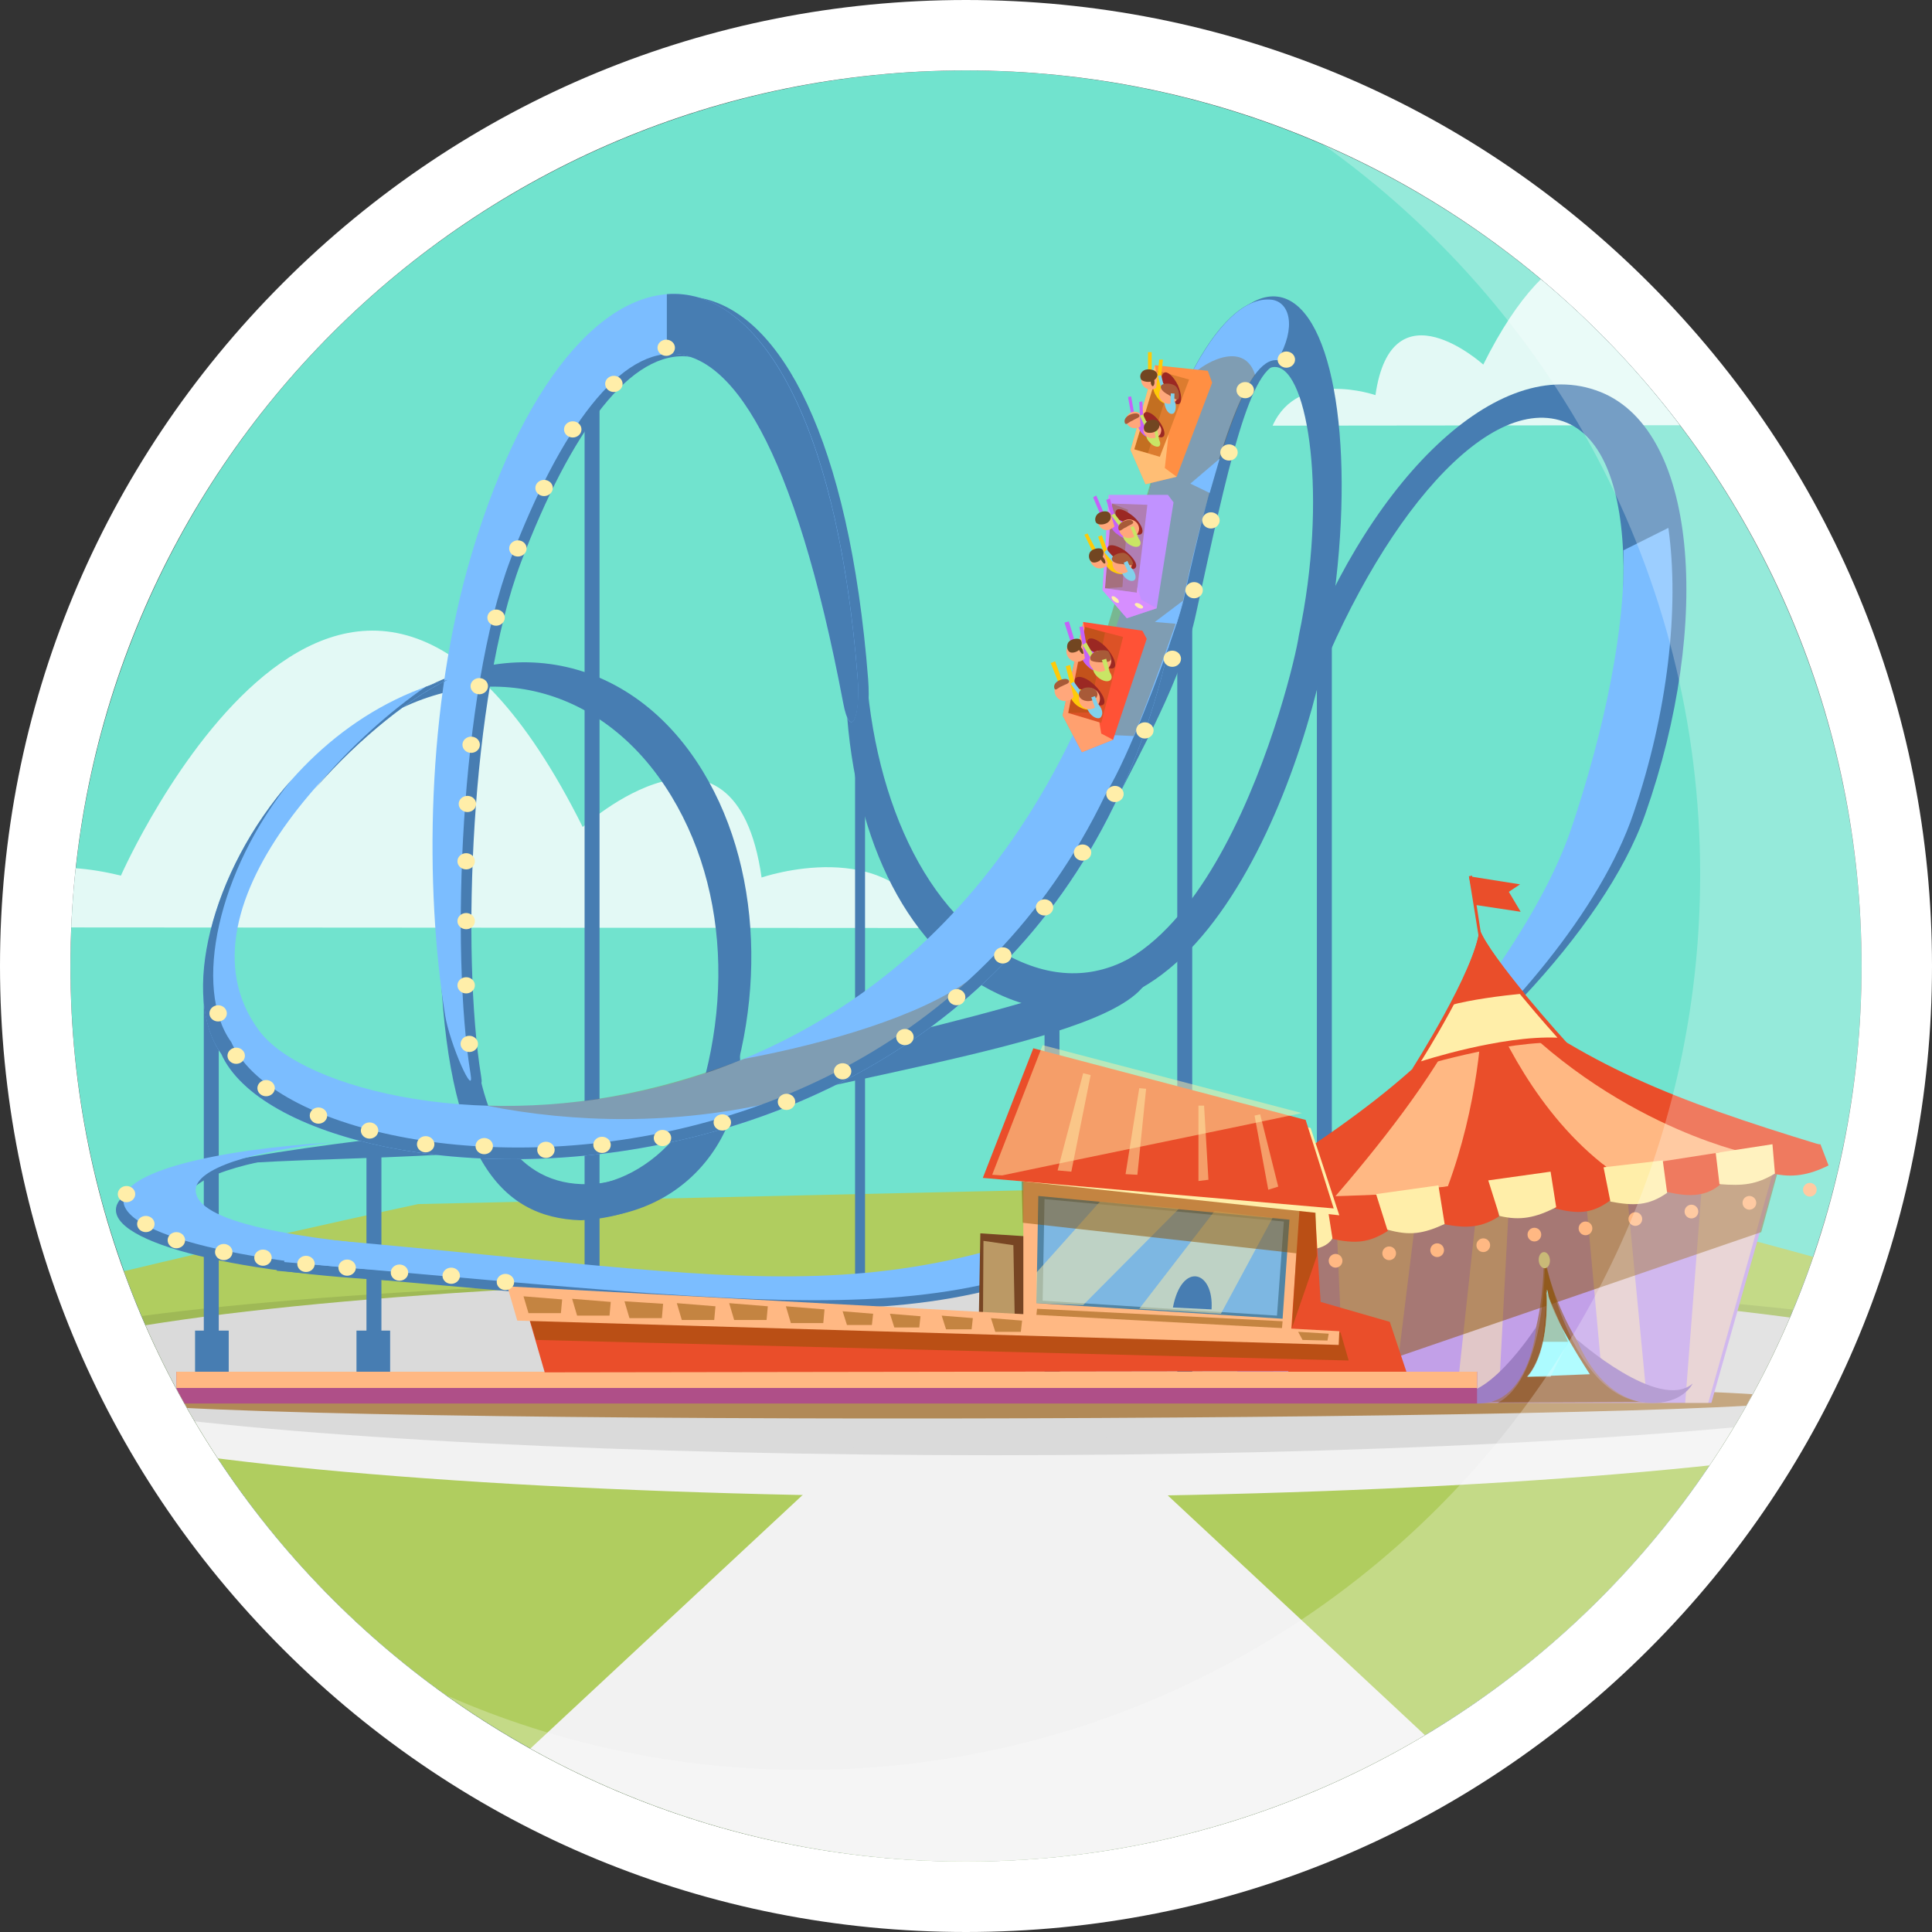<?xml version="1.0" encoding="utf-8"?>
<!-- Generator: Adobe Illustrator 19.0.0, SVG Export Plug-In . SVG Version: 6.00 Build 0)  -->
<svg version="1.1" id="Layer_1" xmlns="http://www.w3.org/2000/svg" xmlns:xlink="http://www.w3.org/1999/xlink" x="0px" y="0px"
	 width="310px" height="310px" viewBox="-304 106 310 310" style="enable-background:new -304 106 310 310;" xml:space="preserve">
<rect x="-304" y="106" width="310" height="310" fill="#333333" stroke="none"/>
<style type="text/css">
	.st0{fill:#71E3CE;}
	.st1{opacity:0.8;clip-path:url(#SVGID_2_);fill:#FFFFFF;enable-background:new    ;}
	.st2{opacity:0.8;clip-path:url(#SVGID_4_);fill:#FFFFFF;enable-background:new    ;}
	.st3{clip-path:url(#SVGID_6_);fill:#B0CD5F;}
	.st4{clip-path:url(#SVGID_8_);fill:#F2F2F2;}
	.st5{clip-path:url(#SVGID_10_);fill:#F2F2F2;}
	.st6{opacity:0.1;clip-path:url(#SVGID_12_);enable-background:new    ;}
	.st7{clip-path:url(#SVGID_14_);}
	.st8{fill:#477DB2;}
	.st9{opacity:0.6;fill:#975400;enable-background:new    ;}
	.st10{fill:#7BBDFF;}
	.st11{fill:#C2A0E8;}
	.st12{opacity:0.5;fill:#FFEEA9;enable-background:new    ;}
	.st13{opacity:0.5;fill:#8A5000;enable-background:new    ;}
	.st14{fill:#9D7EC4;}
	.st15{fill:#EA4E2A;}
	.st16{fill:#FFB883;}
	.st17{opacity:0.3;fill:#8A5000;enable-background:new    ;}
	.st18{fill:#FFEEA9;}
	.st19{fill:#774523;}
	.st20{fill:#5185A5;}
	.st21{fill:#7DB7E2;}
	.st22{fill:#AF4F88;}
	.st23{fill:#C9B977;}
	.st24{fill:#97FBFF;}
	.st25{opacity:0.6;fill:#BBFBFF;enable-background:new    ;}
	.st26{fill:#FF5236;}
	.st27{fill:#C192FF;}
	.st28{fill:#FF8F43;}
	.st29{opacity:0.5;fill:#EC8AFF;enable-background:new    ;}
	.st30{fill:#9B2823;}
	.st31{fill:#FFCA08;}
	.st32{fill:#81D1EA;}
	.st33{fill:#FFA77B;}
	.st34{fill:#C562F9;}
	.st35{fill:#C9E565;}
	.st36{fill:#A85A38;}
	.st37{fill:#724621;}
	.st38{opacity:0.25;}
	.st39{fill:#FFFFFF;}
</style>
<circle id="XMLID_7866_" class="st0" cx="-149" cy="261" r="143.7"/>
<g id="XMLID_6815_">
	<g>
		<defs>
			<circle id="SVGID_1_" cx="-149" cy="261" r="143.7"/>
		</defs>
		<clipPath id="SVGID_2_">
			<use xlink:href="#SVGID_1_"  style="overflow:visible;"/>
		</clipPath>
		<path id="XMLID_6994_" class="st1" d="M-6.3,174.2c0,0-1.7-8.3-15-5c0,0-22.1-50.1-44.7-4.7c0,0-14.7-13.3-17.3,4.9
			c0,0-12.4-4.3-16.5,4.9L-6.3,174.2z"/>
	</g>
	<g>
		<defs>
			<circle id="SVGID_3_" cx="-149" cy="261" r="143.7"/>
		</defs>
		<clipPath id="SVGID_4_">
			<use xlink:href="#SVGID_3_"  style="overflow:visible;"/>
		</clipPath>
		<path id="XMLID_7865_" class="st2" d="M-309.5,254.8c0,0,2.9-13.7,24.9-8.3c0,0,36.6-83,74.1-7.8c0,0,24.4-22.1,28.7,8.1
			c0,0,20.6-7.1,27.4,8.1L-309.5,254.8z"/>
	</g>
	<g>
		<defs>
			<circle id="SVGID_5_" cx="-149" cy="261" r="143.7"/>
		</defs>
		<clipPath id="SVGID_6_">
			<use xlink:href="#SVGID_5_"  style="overflow:visible;"/>
		</clipPath>
		<path id="XMLID_7852_" class="st3" d="M-236.9,299.2l176-4c0,0,138.1,33.6,151.2,50.5c9.6,12.5-70.1,53.2-93.8,62.3
			c-40.2,15.6-227.7,40.2-240.5,39.9c-81.7-1.9-140.2-79.7-127.6-109.2C-366.6,326.8-236.9,299.2-236.9,299.2z"/>
	</g>
	<g>
		<defs>
			<circle id="SVGID_7_" cx="-149" cy="261" r="143.7"/>
		</defs>
		<clipPath id="SVGID_8_">
			<use xlink:href="#SVGID_7_"  style="overflow:visible;"/>
		</clipPath>
		<ellipse id="XMLID_6808_" class="st4" cx="-144.5" cy="328.5" rx="163.9" ry="17.7"/>
	</g>
	<g>
		<defs>
			<circle id="SVGID_9_" cx="-149" cy="261" r="143.7"/>
		</defs>
		<clipPath id="SVGID_10_">
			<use xlink:href="#SVGID_9_"  style="overflow:visible;"/>
		</clipPath>
		<polygon id="XMLID_6804_" class="st5" points="-19.7,436.3 -272.3,436.3 -161.6,333.2 -130.3,333.2 		"/>
	</g>
	<g>
		<defs>
			<circle id="SVGID_11_" cx="-149" cy="261" r="143.7"/>
		</defs>
		<clipPath id="SVGID_12_">
			<use xlink:href="#SVGID_11_"  style="overflow:visible;"/>
		</clipPath>
		<ellipse id="XMLID_6814_" class="st6" cx="-144.5" cy="325.1" rx="163.9" ry="14.4"/>
	</g>
	<g>
		<defs>
			<circle id="SVGID_13_" cx="-149" cy="261" r="143.7"/>
		</defs>
		<clipPath id="SVGID_14_">
			<use xlink:href="#SVGID_13_"  style="overflow:visible;"/>
		</clipPath>
		<g id="XMLID_7003_" class="st7">
			<rect id="XMLID_7654_" x="-272.7" y="319.5" class="st8" width="5.4" height="8.8"/>
			<rect id="XMLID_7653_" x="-246.8" y="319.5" class="st8" width="5.4" height="8.8"/>
			<path id="XMLID_7652_" class="st9" d="M-14.7,330.6c-12.5-3.9-266.5-3.3-274.5-0.3C-281.5,335.1-24,334.2-14.7,330.6z"/>
			<rect id="XMLID_7651_" x="-92.7" y="176.1" class="st8" width="2.4" height="154.4"/>
			<rect id="XMLID_7650_" x="-271.3" y="263.5" class="st8" width="2.4" height="67.5"/>
			<path id="XMLID_7649_" class="st8" d="M-48,168.6c-16.6-5.7-37.4,15.9-48.1,46.2c-9.5,26.8-7.1,30.1,1,7.1
				c10.7-30.3,28.9-52.8,41.9-48.3c12.9,4.4,12.4,35.5,1.7,65.8c-6,16.9-22.1,37.2-37.4,51.1c19.8-12.6,42.2-34.9,48.9-53.9
				C-29.3,206.2-31.4,174.2-48,168.6z"/>
			<path id="XMLID_7648_" class="st10" d="M-41.9,236.5c5.5-16.2,7.4-32.9,5.6-45.8l-7.2,3.6c0.4,12.3-3.1,29-8.4,44.7
				c-4.7,13.8-16.8,30.2-28.6,43.2h3C-62,269.5-47.1,251.9-41.9,236.5z"/>
			<g id="XMLID_7646_">
				<path id="XMLID_7647_" class="st8" d="M-120.1,258.2c-6.9,7.4-40.8,13.8-77.2,22.9c-26.1,6.5-53.8,7.4-74.4,12.1
					c20.4-2.1,47.5-0.3,73.2-6.6c41.5-10.3,80.6-14.9,79.2-26.2C-119.5,259.6-119.7,258.9-120.1,258.2z"/>
			</g>
			<path id="XMLID_7645_" class="st8" d="M-237.2,307.9c-20.9-1.6-36.7-4.3-36.6-9.5c0.1-3.4,8.9-6.2,22-7.6
				c-19.5,1.2-33.5,4.8-33.6,9.3c-0.1,5.9,22.9,11,51.4,11.6C-222.3,311.6-227.5,309.9-237.2,307.9z"/>
			<polygon id="XMLID_7644_" class="st11" points="-108.2,295.4 -17.3,288.5 -29.4,331.1 -105,331.1 			"/>
			<g id="XMLID_7639_">
				<polygon id="XMLID_7643_" class="st12" points="-29.9,331.1 -18,288.7 -19.7,288.7 -30.4,289.5 -33.6,331.1 				"/>
				<polygon id="XMLID_7642_" class="st12" points="-39.7,331.1 -43.6,290.5 -50.2,291 -46.9,327.3 				"/>
				<polygon id="XMLID_7641_" class="st12" points="-63.5,329.6 -61.5,291.9 -66.2,292.2 -70.4,331.1 				"/>
				<polygon id="XMLID_7640_" class="st12" points="-80.5,331.1 -75.8,293 -89.9,294 -88.3,331.1 				"/>
			</g>
			<path id="XMLID_7638_" class="st13" d="M-65.5,331c9.7-4.2,9.2-23.3,9.2-23.3s4.6,22.3,19.3,23.2L-65.5,331z"/>
			<path id="XMLID_7637_" class="st14" d="M-57.5,318.9c0,0-8.7,13.6-14.1,10.1c0,0,1.8,3,6.6,2C-60.4,330-58,324.1-57.5,318.9z"/>
			<path id="XMLID_7636_" class="st13" d="M-63.7,331.1c8-4.2,7.6-23.3,7.6-23.3s3.9,22.3,16,23.2L-63.7,331.1z"/>
			<polygon id="XMLID_7635_" class="st13" points="-18,291.3 -104.1,300.9 -94.3,328.7 -21.4,303.7 			"/>
			<path id="XMLID_7634_" class="st15" d="M-65.8,264.2c16.3,12.7,29.9,18.2,53.9,25.5l-99.4,11.3
				C-89.5,288.1-73.4,276.6-65.8,264.2z"/>
			<g id="XMLID_7631_">
				<path id="XMLID_7633_" class="st16" d="M-45.9,293.5l22.1-2.5c0,0-23.8-5.1-42-26.8c-0.1,0.1-0.2,0.3-0.3,0.4c0,0.1,0,0.2,0,0.3
					C-63.7,271-57.5,284.8-45.9,293.5z"/>
				<path id="XMLID_7632_" class="st16" d="M-71.7,296.4c4.8-13,5.6-25.2,5.7-31.6c0-0.1,0-0.2,0-0.3c-1,1.5-2,3-3.2,4.5
					c-4.8,10-14,21.4-21,29.5L-71.7,296.4z"/>
			</g>
			<rect id="XMLID_7630_" x="-245.2" y="287.9" class="st8" width="2.4" height="39.4"/>
			<rect id="XMLID_7629_" x="-136.4" y="263.5" class="st8" width="2.4" height="67.5"/>
			<rect id="XMLID_7628_" x="-166.8" y="223.7" class="st8" width="1.6" height="106.7"/>
			<rect id="XMLID_7627_" x="-115.1" y="186.5" class="st8" width="2.4" height="144"/>
			<rect id="XMLID_7626_" x="-210.2" y="169.7" class="st8" width="2.4" height="160.7"/>
			<path id="XMLID_7625_" class="st8" d="M-99.9,154.1c-8.6-1.1-18.8,18.5-22.1,43.9c-1.5,11.6-3.9,26.2-4.6,38.5
				c4.7-9.4,11.4-21.1,13.6-31.5c5-22.9,8.7-40.7,13.8-40.1c5.1,0.6,8.3,20.9,3.6,43.1c-0.8,5.8-15.5,66.8-46.2,52.5
				c-14.6-6.8-23.5-26.6-24.3-49.6c-0.2-5.8-2.5,1.7-2.1,8.2c1.3,22.2,10.2,39.8,24.4,46.4c33,15.3,51-41.7,53-63.6
				C-87.5,176.5-91.3,155.2-99.9,154.1z"/>
			<path id="XMLID_7624_" class="st8" d="M-99,153.6c-8.6-1.1-18.7,18.5-22.1,43.9c-1.5,11.6-3.9,26.2-4.6,38.5
				c4.7-9.4,11.4-21.1,13.6-31.5c5-22.9,8.7-40.7,13.8-40.1c5.1,0.6,8.3,20.9,3.6,43.1c-0.8,5.8-15.5,66.8-46.2,52.5
				c-14.6-6.8-23.5-26.6-24.3-49.6c-0.2-5.8-2.5,1.7-2.1,8.2c1.3,22.2,10.2,39.8,24.4,46.4c33,15.3,51-41.7,53-63.6
				C-86.6,176.1-90.4,154.7-99,153.6z"/>
			<path id="XMLID_7623_" class="st8" d="M-191.2,229.8c-12.3-20.3-35.4-23.2-53.1-7.5c16.9-11.1,36.8-7,48,11.4
				c10.5,17.3,9.7,40.4-0.1,59.6c-2.5,4.9,3.7,1.5,6.3-4C-181.1,270.3-181,246.6-191.2,229.8z"/>
			<path id="XMLID_7622_" class="st8" d="M-210.8,301.8c20.7-1,28.5-21.5,22.3-33.9c-0.2,17.7-12.2,28.9-23.4,28.4
				c-11.1-0.4-16.6-10.9-17.5-26.4c-0.3-5.9-3-16.3-4-10.5C-232.3,291.4-223.9,301.4-210.8,301.8z"/>
			<path id="XMLID_7621_" class="st8" d="M-209.6,301.5c20.7-1,28.5-21.5,22.3-33.9c-0.2,17.7-12.2,28.9-23.4,28.4
				c-11.1-0.4-16.6-10.9-17.5-26.4c-0.3-5.9-3-16.3-4-10.5C-231.1,291.2-222.7,301.2-209.6,301.5z"/>
			<path id="XMLID_7620_" class="st10" d="M-119.6,186.4c-23.6,116-128.9,103.7-142.8,85c-15.2-20.4,17.5-50.4,30.2-56.3
				c-31,8.5-45.9,46.7-36.3,60c11.9,26.7,133.6,33.5,153-69.9C-115.5,198.7-116.7,193.9-119.6,186.4z"/>
			<path id="XMLID_7619_" class="st17" d="M-184.6,275.9c-15,5.8-28.2,7.9-41.4,7.5c14.1,2.8,30.2,3.2,46.8-0.7
				c12.2-5.2,23.7-12.1,30.5-19.3C-156.4,269-171.2,273.4-184.6,275.9z"/>
			<path id="XMLID_7618_" class="st8" d="M-226.6,195.2c17.7-59,55.8-57.8,61.9,19.8c0.5,6.8-1.2,10.1-2.3,4.2
				c-14.5-76.7-37.5-64.8-53.4-23c-8.1,21.4-9.6,62.9-6.4,82.5c0.7,4.2-3.3-4.6-4.1-9.5C-234.1,249-234,220.1-226.6,195.2z"/>
			<path id="XMLID_7617_" class="st10" d="M-228.3,194.8c17.7-59,55.8-57.8,61.9,19.8c0.5,6.8-1.2,10.1-2.3,4.2
				c-14.5-76.7-37.5-64.8-53.4-23c-8.1,21.4-9.6,62.9-6.4,82.5c0.7,4.2-3.3-4.6-4.1-9.5C-235.8,248.5-235.7,219.6-228.3,194.8z"/>
			<path id="XMLID_7616_" class="st15" d="M-11.9,289.6l-7.7,0.3l0.1,4.4c3,0.7,5.7,0.3,8.9-1.3L-11.9,289.6z"/>
			<path id="XMLID_7615_" class="st15" d="M-28,290.9l-9.6,1.5l0.9,4.8c4,1,6.7,0.7,8.9-1.3L-28,290.9z"/>
			<path id="XMLID_7614_" class="st15" d="M-46.6,292.9l-9.1,1.2l1.2,5.8c3.7,0.9,5.9,0.9,8.9-1.3L-46.6,292.9z"/>
			<path id="XMLID_7613_" class="st15" d="M-64.5,295.4l-9.1,1.2l1.2,5.8c3.9,0.8,6.2,0.5,8.9-1.2L-64.5,295.4z"/>
			<path id="XMLID_7612_" class="st15" d="M-83,297.7l-8.6,0.3l1.4,6.8c3.8,0.8,5.9,0.6,8.9-1.3L-83,297.7z"/>
			<path id="XMLID_7611_" class="st18" d="M-19.6,289.6l-9.1,1.4l0.6,5c3.7,0.3,5.9,0.1,8.9-1.7L-19.6,289.6z"/>
			<path id="XMLID_7610_" class="st18" d="M-37.2,292.2l-9.5,1.1l1.1,5.5c3.7,0.7,6.1,0.7,9.1-1.4L-37.2,292.2z"/>
			<path id="XMLID_7609_" class="st18" d="M-55.2,294l-10,1.4l1.8,5.7c3.3,0.8,5.8,0.3,9.1-1.4L-55.2,294z"/>
			<path id="XMLID_7608_" class="st18" d="M-73.2,296.2l-10,1.4l1.8,5.7c3.6,1,5.7,0.7,9.2-0.9L-73.2,296.2z"/>
			<path id="XMLID_7607_" class="st18" d="M-91.1,299l-10,1.4l1.8,5.7c3.6,0.7,7.7,0.9,9.1-1.4L-91.1,299z"/>
			<path id="XMLID_7606_" class="st8" d="M-107.5,292.1c-55.5,28.4-71.4,20.4-151.3,13.7l-0.8,4.1c97.7,8.5,109.9,12,155-15.7
				L-107.5,292.1z"/>
			<path id="XMLID_7605_" class="st10" d="M-236,306.4c-20.9-1.6-36.7-4.3-36.6-9.5c0.1-3.4,8.9-6.2,22-7.6
				c-19.5,1.2-33.5,4.8-33.6,9.3c-0.1,5.9,22.9,11,51.4,11.6C-221.1,310.2-226.3,308.5-236,306.4z"/>
			<path id="XMLID_7604_" class="st10" d="M-106.3,290.7c-55.5,28.4-71.4,20.4-151.3,13.7l-0.8,4.1c97.7,8.5,109.9,12,155-15.7
				L-106.3,290.7z"/>
			<polygon id="XMLID_7603_" class="st19" points="-137.4,304.5 -146.7,303.9 -147,320.7 -136.7,320.7 			"/>
			<polygon id="XMLID_7602_" class="st12" points="-141.4,305.8 -146.2,305.1 -146.3,322 -141.1,322 			"/>
			<polygon id="XMLID_7601_" class="st16" points="-95,296.7 -139.8,293.9 -139.8,322.5 -95.8,323.2 			"/>
			<polygon id="XMLID_7600_" class="st15" points="-81,318.1 -92.1,314.9 -93.1,298.8 -95.3,297.4 -97.3,326.4 -78.3,326.2 			"/>
			<polygon id="XMLID_7599_" class="st13" points="-98.2,318 -137.6,316 -137.9,318.8 -98.4,320.2 			"/>
			<polygon id="XMLID_7598_" class="st20" points="-97.1,301.7 -137.4,297.9 -137.7,315.1 -98.2,317.6 			"/>
			<polygon id="XMLID_7597_" class="st21" points="-98,302 -136.4,298.4 -136.7,314.7 -99.1,317.1 			"/>
			<rect id="XMLID_7596_" x="-275.7" y="326.1" class="st22" width="208.7" height="5.1"/>
			<rect id="XMLID_7595_" x="-275.7" y="326.1" class="st16" width="208.7" height="2.6"/>
			<polygon id="XMLID_7594_" class="st15" points="-81,320.1 -220.1,314.1 -216.6,326.2 -79.4,326 			"/>
			<polygon id="XMLID_7593_" class="st13" points="-88.9,319.8 -220.1,314.1 -218,321 -87.6,324.3 			"/>
			<polygon id="XMLID_7592_" class="st12" points="-114.8,299.9 -130.2,315.4 -137.7,315.1 -137.7,310.2 -127.5,298.8 			"/>
			<polygon id="XMLID_7591_" class="st12" points="-109.1,300.3 -121.2,316 -108.1,316.8 -99.8,301.4 			"/>
			<polygon id="XMLID_7590_" class="st13" points="-93,296.9 -140.1,294.4 -139.9,302.2 -96,307.1 -96.7,319.1 -92.7,307.5 			"/>
			<polygon id="XMLID_7589_" class="st18" points="-93.7,287 -137.2,275.4 -146,294.9 -89.1,301 			"/>
			<polygon id="XMLID_7588_" class="st15" points="-94.5,285.7 -138.2,274.2 -146.3,295 -90,299.9 			"/>
			<path id="XMLID_7587_" class="st12" d="M-136.7,273.7l-8.1,20.8l1.6,0.1c11.3-2.4,38.8-8,48.1-10L-136.7,273.7z"/>
			<path id="XMLID_7586_" class="st15" d="M-66.6,255.1c1.7,4.7,14,18.2,14,18.2c-10.3-0.5-24.8,4.2-24.8,4.2
				S-67.3,261.7-66.6,255.1z"/>
			<path id="XMLID_7585_" class="st18" d="M-66.4,256.4c1.5,4.2,12.3,16.1,12.3,16.1c-9.1-0.4-21.9,3.8-21.9,3.8
				S-67.1,262.3-66.4,256.4z"/>
			<g id="XMLID_7583_">
				<path id="XMLID_7584_" class="st15" d="M-66.6,255.1c-0.3,3-2.5,7.8-4.7,12.2c3.3-0.9,7.9-1.5,11.9-1.9
					C-62.4,261.7-65.8,257.3-66.6,255.1z"/>
			</g>
			<polygon id="XMLID_7582_" class="st16" points="-89.1,319.6 -222.6,312.4 -221,317.9 -89.2,321.8 			"/>
			<path id="XMLID_7581_" class="st14" d="M-51,320.9c0,0,13.2,11.7,18.6,7.1c0,0-1.6,3.4-7.1,3.1C-45,330.8-49.1,325.8-51,320.9z"
				/>
			
				<ellipse id="XMLID_7580_" transform="matrix(-7.739280e-02 -0.997 0.997 -7.739280e-02 -367.832 276.021)" class="st23" cx="-56.2" cy="308.2" rx="1.3" ry="0.9"/>
			<ellipse id="XMLID_7579_" class="st16" cx="-89.7" cy="308.3" rx="1.1" ry="1.1"/>
			<ellipse id="XMLID_7578_" class="st16" cx="-66" cy="305.8" rx="1.1" ry="1.1"/>
			<ellipse id="XMLID_7577_" class="st16" cx="-57.8" cy="304.1" rx="1.1" ry="1.1"/>
			<ellipse id="XMLID_7576_" class="st16" cx="-49.6" cy="303.1" rx="1.1" ry="1.1"/>
			<ellipse id="XMLID_7575_" class="st16" cx="-41.6" cy="301.6" rx="1.1" ry="1.1"/>
			<ellipse id="XMLID_7574_" class="st16" cx="-32.6" cy="300.4" rx="1.1" ry="1.1"/>
			<ellipse id="XMLID_7573_" class="st16" cx="-23.3" cy="299" rx="1.1" ry="1.1"/>
			<ellipse id="XMLID_7572_" class="st16" cx="-13.6" cy="296.9" rx="1.1" ry="1.1"/>
			<ellipse id="XMLID_7571_" class="st16" cx="-81.1" cy="307.1" rx="1.1" ry="1.1"/>
			<ellipse id="XMLID_7570_" class="st16" cx="-73.4" cy="306.6" rx="1.1" ry="1.1"/>
			<path id="XMLID_7569_" class="st24" d="M-58.9,326.9l10-0.4c0,0-6.1-9.2-6.7-12.9C-56.3,310-54.5,322-58.9,326.9z"/>
			<path id="XMLID_7568_" class="st25" d="M-52.4,321.3l-2.8,5.6H-59c0,0,3.7-3.5,3.1-13.7L-52.4,321.3z"/>
			<polygon id="XMLID_7567_" class="st17" points="-56.5,321.3 -52.4,321.3 -55.8,313.2 			"/>
			<path id="XMLID_7566_" class="st8" d="M-115.8,315.8l6.2,0.3C-109.2,309.8-114.4,308.4-115.8,315.8z"/>
			<polygon id="XMLID_7565_" class="st13" points="-213.8,314.5 -220,314 -219.2,316.7 -214,316.7 			"/>
			<polygon id="XMLID_7564_" class="st13" points="-206,314.9 -212.2,314.4 -211.4,317.1 -206.2,317.1 			"/>
			<polygon id="XMLID_7563_" class="st13" points="-197.6,315.2 -203.8,314.8 -203,317.5 -197.8,317.5 			"/>
			<polygon id="XMLID_7562_" class="st13" points="-189.2,315.6 -195.4,315.1 -194.6,317.8 -189.4,317.8 			"/>
			<polygon id="XMLID_7561_" class="st13" points="-180.8,315.6 -187,315.1 -186.2,317.8 -181,317.8 			"/>
			<polygon id="XMLID_7560_" class="st13" points="-171.7,316.1 -177.9,315.6 -177.1,318.3 -171.9,318.3 			"/>
			<polygon id="XMLID_7559_" class="st13" points="-163.9,316.8 -168.8,316.4 -168.1,318.6 -164.1,318.6 			"/>
			<polygon id="XMLID_7558_" class="st13" points="-156.3,317.2 -161.2,316.8 -160.5,319 -156.5,319 			"/>
			<polygon id="XMLID_7557_" class="st13" points="-147.9,317.5 -152.9,317.1 -152.2,319.3 -148.1,319.3 			"/>
			<polygon id="XMLID_7556_" class="st13" points="-140,317.9 -145,317.5 -144.3,319.7 -140.2,319.7 			"/>
			<polygon id="XMLID_7555_" class="st13" points="-90.8,320 -95.7,319.7 -95,321 -91,321.1 			"/>
			<polygon id="XMLID_7554_" class="st12" points="-130.2,278.2 -134.3,293.8 -132.1,294 -129,278.5 			"/>
			<polygon id="XMLID_7553_" class="st12" points="-121.2,280.6 -123.4,294.4 -121.5,294.5 -120.1,280.7 			"/>
			<polygon id="XMLID_7552_" class="st12" points="-111.7,283.4 -111.7,295.5 -110.1,295.3 -110.8,283.4 			"/>
			<polygon id="XMLID_7551_" class="st12" points="-102.7,285 -100.5,296.9 -98.9,296.4 -101.8,284.8 			"/>
			<polygon id="XMLID_7550_" class="st15" points="-67.8,246.5 -68.3,246.6 -66.3,259 -65.9,258.9 			"/>
			<polygon id="XMLID_7549_" class="st15" points="-68.3,246.6 -60.1,247.9 -61.9,249.1 -60,252.3 -67.3,251.2 			"/>
			<g id="XMLID_7546_">
				<path id="XMLID_7548_" class="st8" d="M-116.5,195.9c-0.2,2.5-0.5,4.9-0.5,7.6c-19.4,103.3-138,96.4-149.9,69.7
					c-6.2-8.6-2.2-27.5,9.7-42.1c-13.2,14.9-17.8,35.1-11.3,44c11.9,26.7,133.6,33.5,153-69.9C-115.5,201.8-115.8,198.9-116.5,195.9
					z"/>
				<path id="XMLID_7547_" class="st8" d="M-232.2,215.1c-1.2,0.3-2.4,0.7-3.5,1.1c-5.4,3.7-12.1,9.5-17.7,16.3
					C-246.2,224.2-237.5,217.5-232.2,215.1z"/>
			</g>
			<g id="XMLID_7543_">
				<path id="XMLID_7545_" class="st10" d="M-99.9,154.1c-8.6-1.1-18.9,18.8-22.2,44.2c-1,7.8-5.2,17-6.2,26
					c-5,31.9,12.9-15.9,14.2-22c5-22.9,10-39.1,15.1-38.5C-95.9,158.4-97.1,154.5-99.9,154.1z"/>
				<path id="XMLID_7544_" class="st17" d="M-122.1,224.1l-9.4-0.4c0,0,12.5-40.6,14.8-50c0,0,3.4-6.1,3.8-7.4
					c2.8-2.7,8.7-5.4,10.3-0.1c-3.7,4.4-9,23.7-11.6,36.3C-115.4,206.7-121.3,222.5-122.1,224.1z"/>
			</g>
			<g id="XMLID_7541_">
				<path id="XMLID_7542_" class="st8" d="M-168.7,218.8c1.1,5.9,2.9,2.6,2.3-4.2c-3.4-42.9-16.6-62.5-30.6-61.4v9.6
					C-186.8,162-176.5,177.6-168.7,218.8z"/>
			</g>
			<ellipse id="XMLID_7540_" class="st18" cx="-248.3" cy="309.4" rx="1.4" ry="1.3"/>
			<ellipse id="XMLID_7539_" class="st18" cx="-254.9" cy="308.8" rx="1.4" ry="1.3"/>
			<ellipse id="XMLID_7538_" class="st18" cx="-261.8" cy="307.8" rx="1.4" ry="1.3"/>
			<ellipse id="XMLID_7537_" class="st18" cx="-268.1" cy="306.9" rx="1.4" ry="1.3"/>
			<ellipse id="XMLID_7536_" class="st18" cx="-261.3" cy="280.6" rx="1.4" ry="1.3"/>
			<ellipse id="XMLID_7535_" class="st18" cx="-252.9" cy="285" rx="1.4" ry="1.3"/>
			<ellipse id="XMLID_7534_" class="st18" cx="-244.7" cy="287.4" rx="1.4" ry="1.3"/>
			<ellipse id="XMLID_7533_" class="st18" cx="-235.7" cy="289.6" rx="1.4" ry="1.3"/>
			<ellipse id="XMLID_7532_" class="st18" cx="-226.3" cy="289.9" rx="1.4" ry="1.3"/>
			<ellipse id="XMLID_7531_" class="st18" cx="-216.4" cy="290.5" rx="1.4" ry="1.3"/>
			<ellipse id="XMLID_7530_" class="st18" cx="-207.4" cy="289.7" rx="1.4" ry="1.3"/>
			<ellipse id="XMLID_7529_" class="st18" cx="-197.7" cy="288.6" rx="1.4" ry="1.3"/>
			<ellipse id="XMLID_7528_" class="st18" cx="-188.1" cy="286.1" rx="1.4" ry="1.3"/>
			<ellipse id="XMLID_7527_" class="st18" cx="-177.8" cy="282.8" rx="1.4" ry="1.3"/>
			<ellipse id="XMLID_7526_" class="st18" cx="-168.8" cy="277.9" rx="1.4" ry="1.3"/>
			<ellipse id="XMLID_7525_" class="st18" cx="-158.8" cy="272.4" rx="1.4" ry="1.3"/>
			<ellipse id="XMLID_7524_" class="st18" cx="-150.5" cy="266" rx="1.4" ry="1.3"/>
			<ellipse id="XMLID_7523_" class="st18" cx="-143.1" cy="259.3" rx="1.4" ry="1.3"/>
			<ellipse id="XMLID_7522_" class="st18" cx="-136.4" cy="251.6" rx="1.4" ry="1.3"/>
			<ellipse id="XMLID_7521_" class="st18" cx="-130.3" cy="242.8" rx="1.4" ry="1.3"/>
			<ellipse id="XMLID_7520_" class="st18" cx="-125.1" cy="233.4" rx="1.4" ry="1.3"/>
			<ellipse id="XMLID_7519_" class="st18" cx="-120.3" cy="223.2" rx="1.4" ry="1.3"/>
			<ellipse id="XMLID_7518_" class="st18" cx="-115.9" cy="211.7" rx="1.4" ry="1.3"/>
			<ellipse id="XMLID_7517_" class="st18" cx="-112.4" cy="200.7" rx="1.4" ry="1.3"/>
			<ellipse id="XMLID_7516_" class="st18" cx="-109.7" cy="189.5" rx="1.4" ry="1.3"/>
			<ellipse id="XMLID_7515_" class="st18" cx="-106.8" cy="178.6" rx="1.4" ry="1.3"/>
			<ellipse id="XMLID_7514_" class="st18" cx="-104.2" cy="168.6" rx="1.4" ry="1.3"/>
			<ellipse id="XMLID_7513_" class="st18" cx="-97.6" cy="163.7" rx="1.4" ry="1.3"/>
			<ellipse id="XMLID_7512_" class="st18" cx="-266.1" cy="275.4" rx="1.4" ry="1.3"/>
			<ellipse id="XMLID_7511_" class="st18" cx="-269" cy="268.6" rx="1.4" ry="1.3"/>
			<ellipse id="XMLID_7510_" class="st18" cx="-228.7" cy="273.5" rx="1.4" ry="1.3"/>
			<ellipse id="XMLID_7509_" class="st18" cx="-229.2" cy="264.1" rx="1.4" ry="1.3"/>
			<ellipse id="XMLID_7508_" class="st18" cx="-229.2" cy="253.8" rx="1.4" ry="1.3"/>
			<ellipse id="XMLID_7507_" class="st18" cx="-229.2" cy="244.2" rx="1.4" ry="1.3"/>
			<ellipse id="XMLID_7506_" class="st18" cx="-229" cy="235" rx="1.4" ry="1.3"/>
			<ellipse id="XMLID_7505_" class="st18" cx="-228.4" cy="225.5" rx="1.4" ry="1.3"/>
			<ellipse id="XMLID_7504_" class="st18" cx="-227.1" cy="216.1" rx="1.4" ry="1.3"/>
			<ellipse id="XMLID_7503_" class="st18" cx="-224.4" cy="205.1" rx="1.4" ry="1.3"/>
			<ellipse id="XMLID_7502_" class="st18" cx="-220.9" cy="194" rx="1.4" ry="1.3"/>
			<ellipse id="XMLID_7501_" class="st18" cx="-216.7" cy="184.3" rx="1.4" ry="1.3"/>
			<ellipse id="XMLID_7500_" class="st18" cx="-212.1" cy="174.9" rx="1.4" ry="1.3"/>
			<ellipse id="XMLID_7499_" class="st18" cx="-205.5" cy="167.6" rx="1.4" ry="1.3"/>
			<ellipse id="XMLID_7498_" class="st18" cx="-197.1" cy="161.8" rx="1.4" ry="1.3"/>
			<ellipse id="XMLID_7497_" class="st18" cx="-275.7" cy="305" rx="1.4" ry="1.3"/>
			<ellipse id="XMLID_7496_" class="st18" cx="-280.6" cy="302.4" rx="1.4" ry="1.3"/>
			<ellipse id="XMLID_7495_" class="st18" cx="-283.7" cy="297.6" rx="1.4" ry="1.3"/>
			<ellipse id="XMLID_7494_" class="st18" cx="-239.9" cy="310.2" rx="1.4" ry="1.3"/>
			<ellipse id="XMLID_7493_" class="st18" cx="-231.6" cy="310.7" rx="1.4" ry="1.3"/>
			<ellipse id="XMLID_7492_" class="st18" cx="-222.9" cy="311.7" rx="1.4" ry="1.3"/>
			<polygon id="XMLID_7491_" class="st26" points="-120,208.5 -120.7,207.2 -130.2,205.8 -133.5,220.8 -130.4,226.7 -125.4,224.7 
							"/>
			<polygon id="XMLID_7490_" class="st27" points="-115.7,186.6 -116.6,185.4 -126.1,185.4 -127.1,200.7 -123.2,205.2 -118.4,203.6 
							"/>
			<polygon id="XMLID_7489_" class="st28" points="-109.5,167.4 -110.2,165.5 -118.7,164.6 -122.6,178.2 -120.2,183.7 -115.2,182.5 
							"/>
			<polygon id="XMLID_7488_" class="st17" points="-123.8,208.2 -127.3,222 -132.6,220.4 -129.9,206.6 			"/>
			<polygon id="XMLID_7487_" class="st17" points="-126.7,207.5 -129.2,220.3 -132.6,220.4 -129.9,206.6 			"/>
			<polygon id="XMLID_7486_" class="st17" points="-126.7,200.4 -121.6,201.1 -119.9,187 -125.6,186.8 			"/>
			<polygon id="XMLID_7485_" class="st17" points="-126.7,200.4 -123.9,200.2 -123,187.8 -125.6,186.8 			"/>
			<polygon id="XMLID_7484_" class="st17" points="-122,178.1 -117.9,179.3 -113.2,166.9 -118.2,165.5 			"/>
			<polygon id="XMLID_7483_" class="st17" points="-122,178.1 -119.8,178.7 -116.3,167.8 -118.2,165.5 			"/>
			<polygon id="XMLID_7482_" class="st12" points="-117.9,179.3 -122,178.1 -118.4,166.1 -118.7,164.6 -122.6,178.2 -120.2,183.7 
				-115.2,182.5 -117.1,181.1 -116.5,175.7 			"/>
			<polygon id="XMLID_7481_" class="st29" points="-120.9,202.2 -121.5,200.2 -121.6,201.1 -126.7,200.4 -125.6,186.9 -126.1,185.4 
				-127.1,200.7 -123.2,205.2 -118.4,203.6 			"/>
			<polygon id="XMLID_7480_" class="st12" points="-127.6,221.9 -132.6,220.4 -130,206.9 -130.2,205.8 -133.5,220.8 -130.4,226.7 
				-125.4,224.7 -127.3,223.7 			"/>
			<path id="XMLID_7479_" class="st30" d="M-128.3,216c-1.2-1.2-2.6-1.7-3.1-1.2s0.2,1.8,1.4,3s2.6,1.7,3.1,1.2
				C-126.5,218.5-127.1,217.2-128.3,216z"/>
			<path id="XMLID_7478_" class="st31" d="M-128.6,219.6c0.4-0.5,0-1.6-1-2.4s-2.1-1-2.6-0.4c-0.4,0.5,0,1.6,1,2.4
				C-130.2,219.9-129.1,220.1-128.6,219.6z"/>
			<path id="XMLID_7477_" class="st32" d="M-127.6,219.2c-0.5-0.8-1.3-1.2-1.8-1c-0.4,0.3-0.4,1.2,0.1,2s1.3,1.2,1.8,1
				C-127,220.8-127,220-127.6,219.2z"/>
			<polygon id="XMLID_7476_" class="st31" points="-134.7,212.1 -135.4,212.4 -133.5,217.2 -132.9,217 			"/>
			<ellipse id="XMLID_7475_" class="st33" cx="-133.1" cy="216.8" rx="1.7" ry="1.7"/>
			<polygon id="XMLID_7474_" class="st31" points="-132.3,212.7 -133,212.9 -131.7,217.9 -131,217.8 			"/>
			<polygon id="XMLID_7473_" class="st32" points="-131.7,215.4 -132.2,215.7 -129.9,218.9 -129.4,218.5 			"/>
			<ellipse id="XMLID_7472_" class="st33" cx="-129.2" cy="218.1" rx="1.7" ry="1.7"/>
			<path id="XMLID_7471_" class="st30" d="M-126.4,210c-1.1-1.2-2.5-1.9-3-1.4s0,1.8,1.2,3.1c1.1,1.2,2.5,1.9,3,1.4
				C-124.8,212.6-125.3,211.3-126.4,210z"/>
			<path id="XMLID_7470_" class="st34" d="M-127,213.5c0.5-0.5,0.1-1.6-0.8-2.4c-0.9-0.8-2.1-1.1-2.5-0.6c-0.5,0.5-0.1,1.6,0.8,2.4
				C-128.6,213.8-127.5,214-127,213.5z"/>
			<path id="XMLID_7469_" class="st35" d="M-126.5,213.3c-0.7-0.6-1.6-0.8-2-0.4c-0.3,0.4,0,1.2,0.7,1.8c0.7,0.6,1.6,0.8,2,0.4
				C-125.4,214.7-125.7,213.9-126.5,213.3z"/>
			<polygon id="XMLID_7468_" class="st34" points="-132.5,205.7 -133.2,205.9 -131.6,210.9 -131,210.7 			"/>
			<ellipse id="XMLID_7467_" class="st33" cx="-131.2" cy="210.5" rx="1.7" ry="1.7"/>
			<polygon id="XMLID_7466_" class="st34" points="-130.2,206.5 -130.8,206.6 -129.9,211.7 -129.3,211.6 			"/>
			<polygon id="XMLID_7465_" class="st35" points="-129.7,209.1 -130.3,209.5 -128.2,212.8 -127.7,212.5 			"/>
			<path id="XMLID_7464_" class="st33" d="M-125.7,212.2c0.1-0.9-0.7-1.7-1.6-1.8c-1-0.1-1.8,0.6-1.9,1.6c-0.1,0.9,0.7,1.7,1.6,1.8
				C-126.6,213.8-125.8,213.1-125.7,212.2z"/>
			<path id="XMLID_7463_" class="st30" d="M-123.3,194.5c-1.2-0.9-2.5-1.3-2.9-0.8s0.3,1.6,1.5,2.6c1.2,0.9,2.5,1.3,2.9,0.8
				C-121.4,196.6-122.1,195.5-123.3,194.5z"/>
			<path id="XMLID_7462_" class="st31" d="M-123.3,197.8c0.3-0.5-0.2-1.4-1.1-2.1c-1-0.6-2-0.7-2.4-0.2c-0.3,0.5,0.2,1.4,1.1,2.1
				C-124.7,198.2-123.6,198.3-123.3,197.8z"/>
			<path id="XMLID_7461_" class="st32" d="M-122.3,197.3c-0.6-0.7-1.3-1-1.7-0.7s-0.2,1.1,0.3,1.8s1.3,1,1.7,0.7
				S-121.8,198-122.3,197.3z"/>
			<polygon id="XMLID_7460_" class="st31" points="-129.5,191.6 -130,191.8 -127.9,196.1 -127.3,195.8 			"/>
			<path id="XMLID_7459_" class="st33" d="M-126,195.5c-0.1-0.8-0.9-1.5-1.7-1.4c-0.9,0.1-1.5,0.8-1.4,1.7c0.1,0.8,0.9,1.5,1.7,1.4
				C-126.5,197.1-125.9,196.4-126,195.5z"/>
			<polygon id="XMLID_7458_" class="st31" points="-127.2,191.9 -127.8,192.1 -126.2,196.5 -125.6,196.3 			"/>
			<polygon id="XMLID_7457_" class="st32" points="-126.4,194.2 -126.8,194.6 -124.5,197.3 -124,196.9 			"/>
			<path id="XMLID_7456_" class="st33" d="M-122.4,196.3c-0.1-0.8-0.9-1.5-1.7-1.4c-0.9,0.1-1.5,0.8-1.4,1.7
				c0.1,0.8,0.9,1.5,1.7,1.4C-122.9,197.9-122.3,197.2-122.4,196.3z"/>
			<path id="XMLID_7455_" class="st36" d="M-122.2,196.4c0-0.4-0.8-1.7-1.6-1.7c-0.9,0-1.8,0.5-1.8,1c0,0.4,0.7,0.8,1.6,0.8
				C-123.2,196.6-122.2,196.9-122.2,196.4z"/>
			<polygon id="XMLID_7454_" class="st32" points="-123.1,196 -123.7,196.3 -122.8,198.2 -122.2,198 			"/>
			<path id="XMLID_7453_" class="st30" d="M-122.1,188.9c-1.2-1-2.4-1.5-2.8-1c-0.4,0.5,0.2,1.6,1.3,2.7c1.2,1,2.4,1.5,2.8,1
				S-121,189.9-122.1,188.9z"/>
			<path id="XMLID_7412_" class="st34" d="M-122.3,192.1c0.4-0.5,0-1.5-1-2.1c-0.9-0.7-2-0.8-2.3-0.3c-0.4,0.5,0,1.5,1,2.1
				C-123.8,192.5-122.7,192.6-122.3,192.1z"/>
			<path id="XMLID_7411_" class="st35" d="M-121.9,191.9c-0.7-0.5-1.5-0.6-1.8-0.2c-0.3,0.4,0.1,1.1,0.8,1.6s1.5,0.6,1.8,0.2
				C-120.8,193.1-121.1,192.4-121.9,191.9z"/>
			<polygon id="XMLID_7410_" class="st34" points="-128.1,185.5 -128.6,185.8 -126.8,190.1 -126.2,189.9 			"/>
			<path id="XMLID_7409_" class="st33" d="M-125.1,189.5c0-0.8-0.5-1.3-1.3-1.3c-0.9,0-1.8,0.8-1.5,1.6c0.4,1.2,1.4,1.5,2.1,1.1
				C-124.9,190.4-125.1,190.4-125.1,189.5z"/>
			<polygon id="XMLID_7408_" class="st34" points="-125.9,186 -126.5,186.2 -125.1,190.7 -124.6,190.6 			"/>
			<polygon id="XMLID_7407_" class="st35" points="-125.2,188.4 -125.7,188.7 -123.5,191.6 -123,191.2 			"/>
			
				<ellipse id="XMLID_7406_" transform="matrix(-2.770960e-02 -1 1 -2.770960e-02 -317.035 73.23)" class="st33" cx="-122.9" cy="190.8" rx="1.5" ry="1.6"/>
			<polygon id="XMLID_7405_" class="st35" points="-122.1,190.4 -122.6,190.6 -121.8,192.6 -121.3,192.4 			"/>
			<path id="XMLID_7403_" class="st30" d="M-118,173.6c-0.8-1.1-1.8-1.7-2.3-1.4s-0.2,1.4,0.6,2.5s1.8,1.7,2.3,1.4
				C-116.9,175.8-117.2,174.7-118,173.6z"/>
			<path id="XMLID_7402_" class="st34" d="M-118.8,176.2c0.4-0.3,0.3-1.2-0.4-1.9c-0.7-0.8-1.5-1.1-2-0.8c-0.4,0.3-0.3,1.2,0.4,2
				C-120.2,176.2-119.3,176.5-118.8,176.2z"/>
			<path id="XMLID_7401_" class="st35" d="M-118.4,176.1c-0.5-0.6-1.2-0.8-1.5-0.6c-0.3,0.3-0.2,0.9,0.4,1.5
				c0.5,0.6,1.2,0.8,1.5,0.6C-117.7,177.3-117.8,176.7-118.4,176.1z"/>
			<polygon id="XMLID_7400_" class="st34" points="-122.5,169.6 -123,169.7 -122.3,173.6 -121.8,173.6 			"/>
			<path id="XMLID_7399_" class="st33" d="M-120.5,173.7c0.2-0.7-0.4-1.4-1.1-1.6c-0.8-0.2-1.5,0.3-1.7,1c-0.2,0.7,0.3,1.4,1.1,1.6
				C-121.4,174.8-120.7,174.4-120.5,173.7z"/>
			<polygon id="XMLID_7397_" class="st34" points="-120.7,170.4 -121.2,170.5 -121,174.5 -120.5,174.4 			"/>
			<polygon id="XMLID_7396_" class="st35" points="-120.6,172.5 -121.1,172.7 -119.8,175.5 -119.3,175.3 			"/>
			<path id="XMLID_7395_" class="st33" d="M-117.7,175.3c0.2-0.7-0.4-1.4-1.1-1.6c-0.8-0.2-1.5,0.3-1.7,1c-0.2,0.7,0.3,1.4,1.1,1.6
				C-118.6,176.4-117.8,176-117.7,175.3z"/>
			<polygon id="XMLID_7394_" class="st35" points="-118.3,174.9 -118.8,174.9 -118.5,176.7 -118,176.7 			"/>
			<path id="XMLID_7393_" class="st18" d="M-120.6,203.5c0.1-0.2-0.2-0.4-0.5-0.6c-0.4-0.2-0.7-0.2-0.8,0c-0.1,0.2,0.2,0.4,0.5,0.6
				S-120.7,203.7-120.6,203.5z"/>
			<path id="XMLID_7391_" class="st18" d="M-124.5,202.7c0.1-0.1,0-0.5-0.3-0.7c-0.3-0.3-0.6-0.4-0.8-0.3c-0.1,0.1,0,0.5,0.3,0.7
				C-125,202.7-124.6,202.8-124.5,202.7z"/>
			<polygon id="XMLID_7390_" class="st10" points="-118.7,205.8 -114.2,202.4 -115.2,206.1 			"/>
			<polygon id="XMLID_7389_" class="st10" points="-113,183.6 -108.3,179.6 -109.9,185.1 			"/>
			<path id="XMLID_7388_" class="st37" d="M-126.2,189.8c0.5-0.4,0.6-1.1,0.2-1.5c-0.3-0.4-1.3-0.3-1.8,0.1
				c-0.5,0.4-0.6,1.1-0.3,1.5C-127.7,190.3-126.7,190.2-126.2,189.8z"/>
			<path id="XMLID_7387_" class="st37" d="M-118.4,175.1c0.5-0.4,0.6-1.1,0.2-1.5c-0.4-0.4-1.3-0.3-1.8,0.1s-0.6,1.1-0.3,1.5
				C-119.9,175.6-118.9,175.5-118.4,175.1z"/>
			<path id="XMLID_7385_" class="st37" d="M-127.2,195.6c0.3-0.5,0.4-1.2,0-1.5c-0.5-0.3-1.6,0-1.9,0.5c-0.3,0.5-0.2,1.2,0.2,1.5
				C-128.5,196.5-127.5,196.1-127.2,195.6z"/>
			<path id="XMLID_7384_" class="st37" d="M-126.8,195.7c-0.2-0.3-0.4-0.6-0.6-0.5c-0.1,0.1-0.1,0.4,0.1,0.7
				c0.2,0.3,0.4,0.6,0.6,0.5C-126.6,196.4-126.6,196-126.8,195.7z"/>
			<path id="XMLID_7383_" class="st30" d="M-115,167.8c-0.7-1.4-1.7-2.3-2.2-2c-0.6,0.3-0.5,1.6,0.2,3c0.7,1.4,1.7,2.3,2.2,2
				S-114.4,169.2-115,167.8z"/>
			<path id="XMLID_7382_" class="st31" d="M-116.5,170.7c0.5-0.3,0.5-1.4-0.1-2.3c-0.6-1-1.5-1.5-2-1.2s-0.5,1.4,0.1,2.3
				C-117.9,170.5-117,171-116.5,170.7z"/>
			<path id="XMLID_7381_" class="st32" d="M-115.4,170.7c-0.2-0.9-0.7-1.5-1.2-1.4c-0.5,0.1-0.7,0.9-0.5,1.7
				c0.2,0.9,0.7,1.5,1.2,1.4C-115.5,172.4-115.2,171.6-115.4,170.7z"/>
			<rect id="XMLID_7379_" x="-119.8" y="162.5" class="st31" width="0.6" height="4.7"/>
			<path id="XMLID_7378_" class="st33" d="M-117.9,167.5c0.3-0.8-0.1-1.7-0.9-2c-0.8-0.3-1.7,0.1-2,0.9c-0.3,0.8,0.1,1.7,0.9,2
				C-119.1,168.7-118.2,168.3-117.9,167.5z"/>
			<polygon id="XMLID_7377_" class="st31" points="-117.4,163.7 -118,163.7 -118.5,168.4 -117.9,168.4 			"/>
			<polygon id="XMLID_7376_" class="st32" points="-117.7,166.2 -118.2,166.3 -117.3,169.8 -116.8,169.6 			"/>
			<path id="XMLID_7375_" class="st33" d="M-115,169.8c0.3-0.8-0.1-1.7-0.9-2s-1.7,0.1-2,0.9s0.1,1.7,0.9,2
				C-116.2,171-115.3,170.6-115,169.8z"/>
			<path id="XMLID_7123_" class="st36" d="M-114.9,170c0.2-0.4,0.1-1.8-0.7-2.2c-0.8-0.4-1.9-0.3-2.1,0.1c-0.2,0.4,0.3,1,1.1,1.4
				C-115.9,169.7-115.1,170.4-114.9,170z"/>
			
				<rect id="XMLID_7122_" x="-116.2" y="169.2" transform="matrix(-1 -2.681399e-02 2.681399e-02 -1 -236.34 337.425)" class="st32" width="0.6" height="2.2"/>
			<path id="XMLID_7121_" class="st37" d="M-119,167.1c0.6-0.3,0.9-0.9,0.6-1.3c-0.3-0.5-1.4-0.7-2-0.4c-0.6,0.3-0.8,1-0.5,1.5
				C-120.5,167.3-119.5,167.4-119,167.1z"/>
			
				<ellipse id="XMLID_7120_" transform="matrix(-3.560836e-02 -0.999 0.999 -3.560836e-02 -290.428 54.34)" class="st37" cx="-119" cy="167.3" rx="0.7" ry="0.3"/>
			<path id="XMLID_7119_" class="st37" d="M-130.7,210.1c0.3-0.5,0.4-1.2,0-1.5c-0.5-0.3-1.6,0-1.9,0.5c-0.3,0.5-0.2,1.2,0.2,1.5
				C-132,210.9-131,210.6-130.7,210.1z"/>
			<path id="XMLID_7118_" class="st37" d="M-130.3,210.2c-0.2-0.3-0.4-0.6-0.6-0.5c-0.1,0.1-0.1,0.4,0.1,0.7
				c0.2,0.3,0.4,0.6,0.6,0.5C-130.1,210.9-130.2,210.5-130.3,210.2z"/>
			<ellipse id="XMLID_7117_" class="st36" cx="-129.4" cy="217.4" rx="1.5" ry="1.1"/>
			<path id="XMLID_7116_" class="st36" d="M-132.5,215.2c-0.2-0.4-1-0.3-1.6,0s-0.9,0.8-0.7,1.3c0.2,0.4,0.6-0.2,1.2-0.4
				C-133.1,215.8-132.3,215.7-132.5,215.2z"/>
			<path id="XMLID_7008_" class="st36" d="M-122.2,189.7c-0.2-0.4-1-0.3-1.6,0s-0.9,0.8-0.7,1.3c0.2,0.4,0.6-0.2,1.2-0.4
				C-122.8,190.2-122,190.1-122.2,189.7z"/>
			<path id="XMLID_7007_" class="st36" d="M-121.2,172.6c-0.2-0.4-1-0.3-1.6,0c-0.6,0.3-0.9,0.8-0.7,1.3c0.2,0.4,0.6-0.2,1.2-0.4
				C-121.7,173.1-121,173-121.2,172.6z"/>
			<path id="XMLID_7006_" class="st36" d="M-126.1,210.6c-0.2-0.4-1.6-0.3-2.2,0c-0.6,0.3-0.9,0.8-0.7,1.3c0.2,0.4,2.4,0.5,3,0.2
				C-125.4,211.8-125.9,211-126.1,210.6z"/>
			<polygon id="XMLID_7005_" class="st32" points="-128.3,217.7 -128.9,217.9 -128.1,220.1 -127.5,219.9 			"/>
			<polygon id="XMLID_7004_" class="st35" points="-126.5,211.7 -127.2,211.9 -126.5,214.1 -125.9,214 			"/>
		</g>
	</g>
</g>
<g id="XMLID_6805_" class="st38">
	<path id="XMLID_46_" class="st39" d="M-91.7,129.2c36.6,26.1,60.5,68.8,60.5,117.1c0,79.4-64.3,143.7-143.7,143.7
		c-20.4,0-39.7-4.2-57.3-11.9c23.5,16.7,52.2,26.6,83.3,26.6c79.4,0,143.7-64.3,143.7-143.7C-5.3,202-40.9,151.3-91.7,129.2z"/>
</g>
<path id="XMLID_7972_" class="st39" d="M-149,117.3c79.4,0,143.7,64.3,143.7,143.7S-69.6,404.7-149,404.7S-292.7,340.4-292.7,261
	S-228.4,117.3-149,117.3 M-149,106c-41.4,0-80.3,16.1-109.6,45.4S-304,219.6-304,261s16.1,80.3,45.4,109.6
	c29.3,29.3,68.2,45.4,109.6,45.4s80.3-16.1,109.6-45.4C-10.1,341.3,6,302.4,6,261s-16.1-80.3-45.4-109.6S-107.6,106-149,106
	L-149,106z"/>
</svg>
